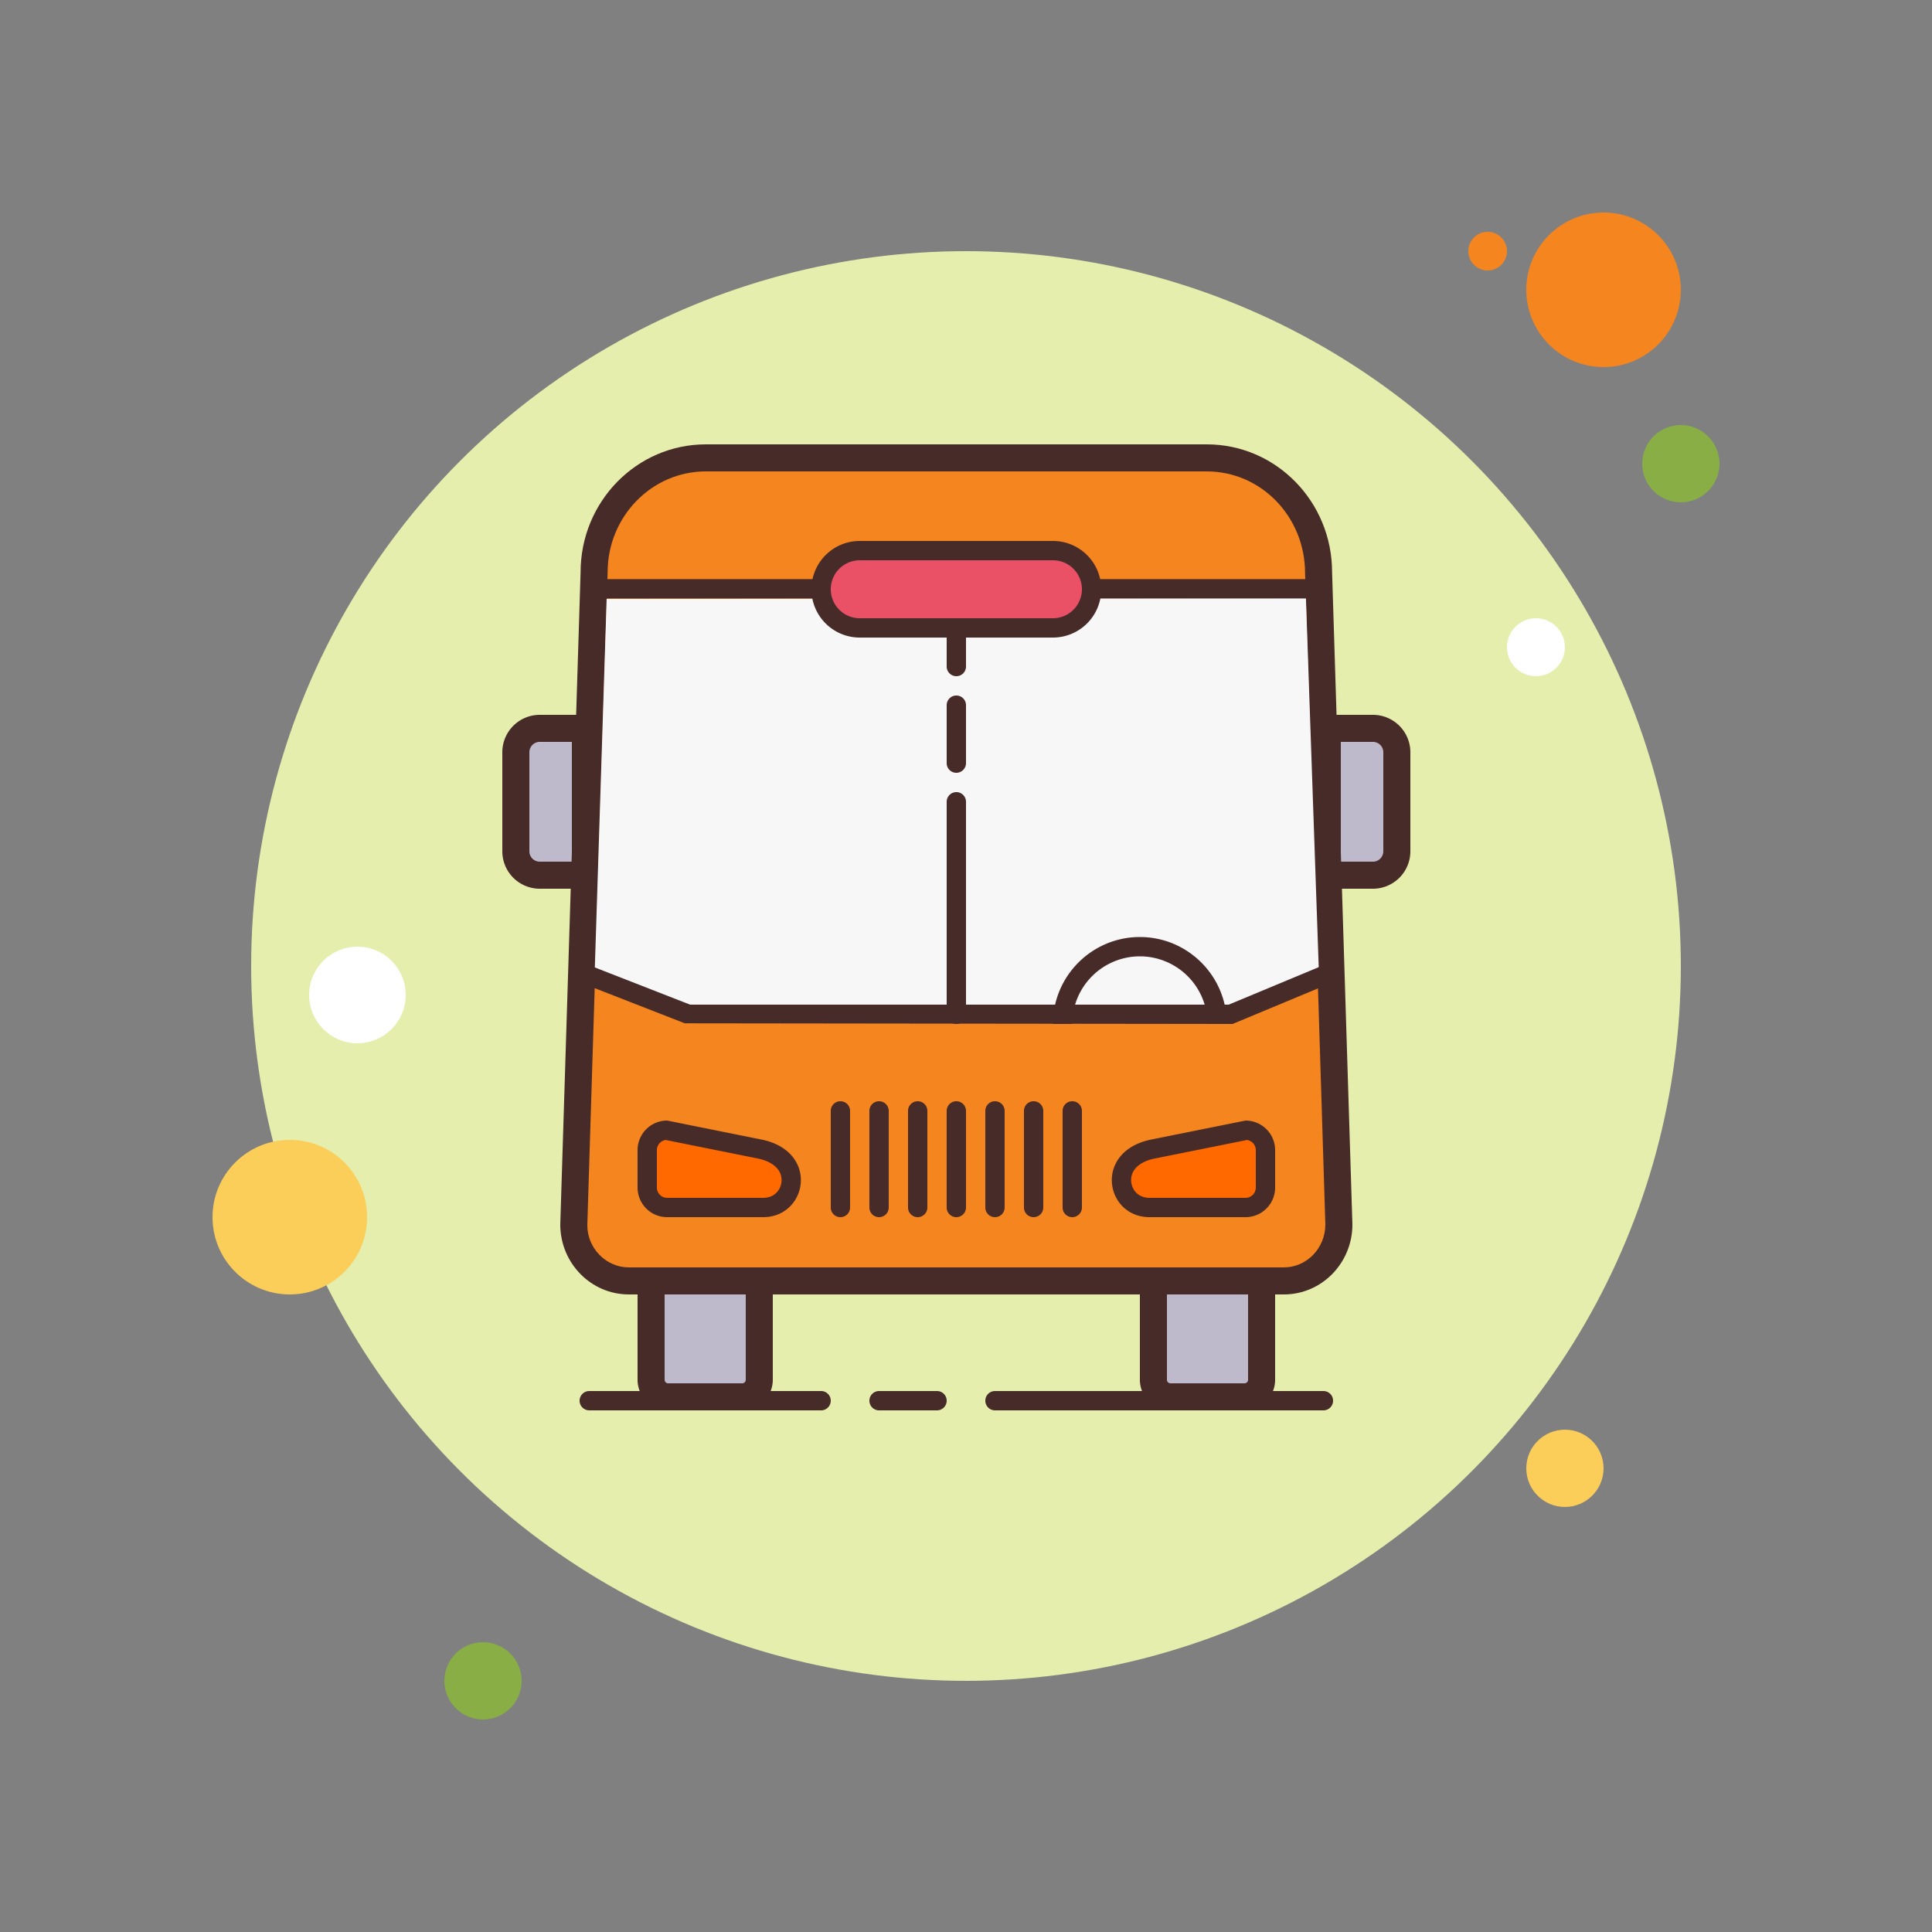 <svg xmlns="http://www.w3.org/2000/svg" width="100" height="100" viewBox="0 0 192 192" style="fill:#000"><rect x="0" y="0" width="192" height="192" fill="#808080" stroke="none"/><g fill="none" stroke-miterlimit="10" font-family="none" font-weight="none" font-size="none" text-anchor="none" style="mix-blend-mode:normal"><path d="M0 192V0h192v192z"/><circle cx="77" cy="13" transform="scale(1.92)" r="1" fill="#f5851f"/><circle cx="50" cy="50" transform="scale(1.92)" r="37" fill="#e6eead"/><circle cx="83" cy="15" transform="scale(1.92)" r="4" fill="#f5851f"/><circle cx="87" cy="24" transform="scale(1.92)" r="2" fill="#88ae45"/><circle cx="81" cy="76" transform="scale(1.92)" r="2" fill="#fbcd59"/><circle cx="15" cy="63" transform="scale(1.92)" r="4" fill="#fbcd59"/><circle cx="25" cy="87" transform="scale(1.92)" r="2" fill="#88ae45"/><circle cx="18.5" cy="51.5" transform="scale(1.92)" r="2.5" fill="#fff"/><circle cx="79.5" cy="33.5" transform="scale(1.92)" r="1.5" fill="#fff"/><path d="M53.639 86.976a2.378 2.378 0 0 1-2.375-2.375v-9.84a2.377 2.377 0 0 1 2.375-2.375h4.537v14.592h-4.537z" fill="#bebacb"/><path d="M56.832 73.728v11.904h-3.193a1.033 1.033 0 0 1-1.031-1.033v-9.84c0-.568.463-1.033 1.031-1.033h3.193m2.688-2.686h-5.881a3.72 3.72 0 0 0-3.719 3.721v9.84a3.72 3.72 0 0 0 3.719 3.719h5.881V71.04z" fill="#472b29"/><path d="M131.904 86.976V72.384h4.535a2.377 2.377 0 0 1 2.375 2.375v9.84a2.377 2.377 0 0 1-2.375 2.375h-4.535z" fill="#bebacb"/><path d="M136.439 73.728c.568 0 1.033.463 1.033 1.033v9.84c0 .568-.463 1.033-1.033 1.033h-3.191V73.73h3.191m0-2.69h-5.879v17.28h5.879a3.72 3.72 0 0 0 3.721-3.719v-9.84a3.72 3.72 0 0 0-3.721-3.721z" fill="#472b29"/><path d="M66.4 138.816c-.936 0-1.696-.76-1.696-1.695v-10.977h10.752v10.977c0 .935-.76 1.695-1.695 1.695z" fill="#bebacb"/><path d="M74.112 127.488v9.633a.353.353 0 0 1-.351.353H66.4a.353.353 0 0 1-.351-.353v-9.633h8.062M76.8 124.8H63.36v12.32a3.04 3.04 0 0 0 3.04 3.04h7.359a3.04 3.04 0 0 0 3.041-3.04V124.8z" fill="#472b29"/><path d="M116.32 138.816c-.936 0-1.696-.76-1.696-1.695v-10.977h10.752v10.977c0 .935-.76 1.695-1.695 1.695z" fill="#bebacb"/><path d="M124.032 127.488v9.633a.353.353 0 0 1-.351.353h-7.36a.353.353 0 0 1-.351-.353v-9.633h8.062m2.688-2.688h-13.44v12.32a3.04 3.04 0 0 0 3.04 3.04h7.359a3.04 3.04 0 0 0 3.041-3.04V124.8z" fill="#472b29"/><path d="M62.492 127.296c-3.014 0-5.468-2.517-5.468-5.61l2.018-64.777c0-6.307 4.982-11.403 11.103-11.403h49.79c6.12 0 11.101 5.096 11.101 11.362l2.022 64.86c-.002 3.053-2.454 5.568-5.47 5.568z" fill="#f5851f"/><path d="M119.935 46.848c5.381 0 9.76 4.495 9.761 10.101l2.016 64.737c0 2.352-1.85 4.266-4.124 4.266H62.492c-2.273 0-4.124-1.914-4.126-4.184l2.02-64.903c0-5.524 4.378-10.019 9.76-10.019h49.789m0-2.686h-49.79c-6.873 0-12.447 5.689-12.447 12.707l-2.018 64.819c0 3.84 3.05 6.954 6.812 6.954h65.096c3.761 0 6.812-3.114 6.812-6.954l-2.018-64.82c0-7.017-5.574-12.706-12.447-12.706z" fill="#472b29"/><path d="m131.06 96.32-8.88 3.52H68.1l-8.987-3.66 1.175-36.66 69.492-.08z" fill="#f7f7f7"/><path d="m122.494 101.76-54.443-.065-9.84-3.84.698-1.79 9.671 3.775h53.532l9.04-3.767.737 1.774zM59.52 57.554h71.04v1.92H59.52z" fill="#472b29"/><path d="M85.44 62.4a3.844 3.844 0 0 1-3.84-3.84 3.844 3.844 0 0 1 3.84-3.84h19.2a3.844 3.844 0 0 1 3.84 3.84 3.844 3.844 0 0 1-3.84 3.84z" fill="#ea5167"/><path d="M104.64 55.68a2.884 2.884 0 0 1 2.88 2.88 2.884 2.884 0 0 1-2.88 2.88h-19.2a2.884 2.884 0 0 1-2.88-2.88 2.884 2.884 0 0 1 2.88-2.88h19.2m0-1.92h-19.2a4.8 4.8 0 1 0 0 9.6h19.2a4.8 4.8 0 1 0 0-9.6z" fill="#472b29"/><path d="M66.3 120a1.982 1.982 0 0 1-1.98-1.98v-3.72c0-1.091.887-1.98 1.98-1.98l9.35 1.9c2.394.548 3.105 2.1 2.96 3.363-.13 1.165-1.052 2.417-2.77 2.417z" fill="#ff6900"/><path d="m66.157 113.29 9.255 1.862c1.53.35 2.371 1.217 2.246 2.323-.088.78-.683 1.565-1.818 1.565H66.3a1.02 1.02 0 0 1-1.02-1.02v-3.72c0-.513.382-.94.877-1.01m.143-1.93a2.94 2.94 0 0 0-2.94 2.94v3.72a2.94 2.94 0 0 0 2.94 2.94h9.54c4.36 0 5.6-6.4 0-7.68l-9.54-1.92z" fill="#472b29"/><g><path d="M114.24 120c-1.718 0-2.64-1.252-2.77-2.417-.145-1.266.566-2.815 2.985-3.368l9.516-1.914c.902.019 1.79.908 1.79 1.999v3.72c0 1.091-.888 1.98-1.979 1.98z" fill="#ff6900"/><path d="M123.923 113.29c.495.07.877.497.877 1.01v3.72a1.02 1.02 0 0 1-1.02 1.02h-9.54c-1.135 0-1.73-.785-1.818-1.565-.125-1.106.714-1.974 2.196-2.313l9.305-1.872m-.143-1.93-9.54 1.92c-5.6 1.28-4.36 7.68 0 7.68h9.54a2.94 2.94 0 0 0 2.94-2.94v-3.72a2.94 2.94 0 0 0-2.94-2.94z" fill="#472b29"/></g><g fill="#472b29"><path d="M121.92 101.76H120a6.727 6.727 0 0 0-6.72-6.72 6.727 6.727 0 0 0-6.72 6.72h-1.92c0-4.764 3.876-8.64 8.64-8.64 4.764 0 8.64 3.876 8.64 8.64z"/></g><g fill="#472b29"><path d="M95.04 101.76a.96.96 0 0 1-.96-.96V79.68a.96.96 0 0 1 1.92 0v21.12c0 .53-.43.96-.96.96z"/></g><g fill="#472b29"><path d="M95.04 76.8a.96.96 0 0 1-.96-.96v-5.76a.96.96 0 0 1 1.92 0v5.76c0 .53-.43.96-.96.96z"/></g><g fill="#472b29"><path d="M81.6 140.16H58.56a.96.96 0 0 1 0-1.92H81.6a.96.96 0 0 1 0 1.92z"/></g><g fill="#472b29"><path d="M93.12 140.16h-5.76a.96.96 0 0 1 0-1.92h5.76a.96.96 0 0 1 0 1.92z"/></g><g fill="#472b29"><path d="M131.52 140.16H98.88a.96.96 0 0 1 0-1.92h32.64a.96.96 0 0 1 0 1.92z"/></g><g fill="#472b29"><path d="M83.52 120.96a.96.96 0 0 1-.96-.96v-9.6a.96.96 0 0 1 1.92 0v9.6c0 .53-.43.96-.96.96z"/></g><g fill="#472b29"><path d="M87.36 120.96a.96.96 0 0 1-.96-.96v-9.6a.96.96 0 0 1 1.92 0v9.6c0 .53-.43.96-.96.96z"/></g><g fill="#472b29"><path d="M91.2 120.96a.96.96 0 0 1-.96-.96v-9.6a.96.96 0 0 1 1.92 0v9.6c0 .53-.43.96-.96.96z"/></g><g fill="#472b29"><path d="M95.04 120.96a.96.96 0 0 1-.96-.96v-9.6a.96.96 0 0 1 1.92 0v9.6c0 .53-.43.96-.96.96z"/></g><g fill="#472b29"><path d="M98.88 120.96a.96.96 0 0 1-.96-.96v-9.6a.96.96 0 0 1 1.92 0v9.6c0 .53-.43.96-.96.96z"/></g><g fill="#472b29"><path d="M102.72 120.96a.96.96 0 0 1-.96-.96v-9.6a.96.96 0 0 1 1.92 0v9.6c0 .53-.43.96-.96.96z"/></g><g fill="#472b29"><path d="M106.56 120.96a.96.96 0 0 1-.96-.96v-9.6a.96.96 0 0 1 1.92 0v9.6c0 .53-.43.96-.96.96z"/></g><g fill="#472b29"><path d="M95.04 67.2a.96.96 0 0 1-.96-.96V62.4a.96.96 0 0 1 1.92 0v3.84c0 .53-.43.96-.96.96z"/></g><path d="M96 192c-53.02 0-96-42.98-96-96S42.98 0 96 0s96 42.98 96 96-42.98 96-96 96z"/><path d="M96 188.16c-50.899 0-92.16-41.261-92.16-92.16C3.84 45.101 45.101 3.84 96 3.84c50.899 0 92.16 41.261 92.16 92.16 0 50.899-41.261 92.16-92.16 92.16z"/></g></svg>